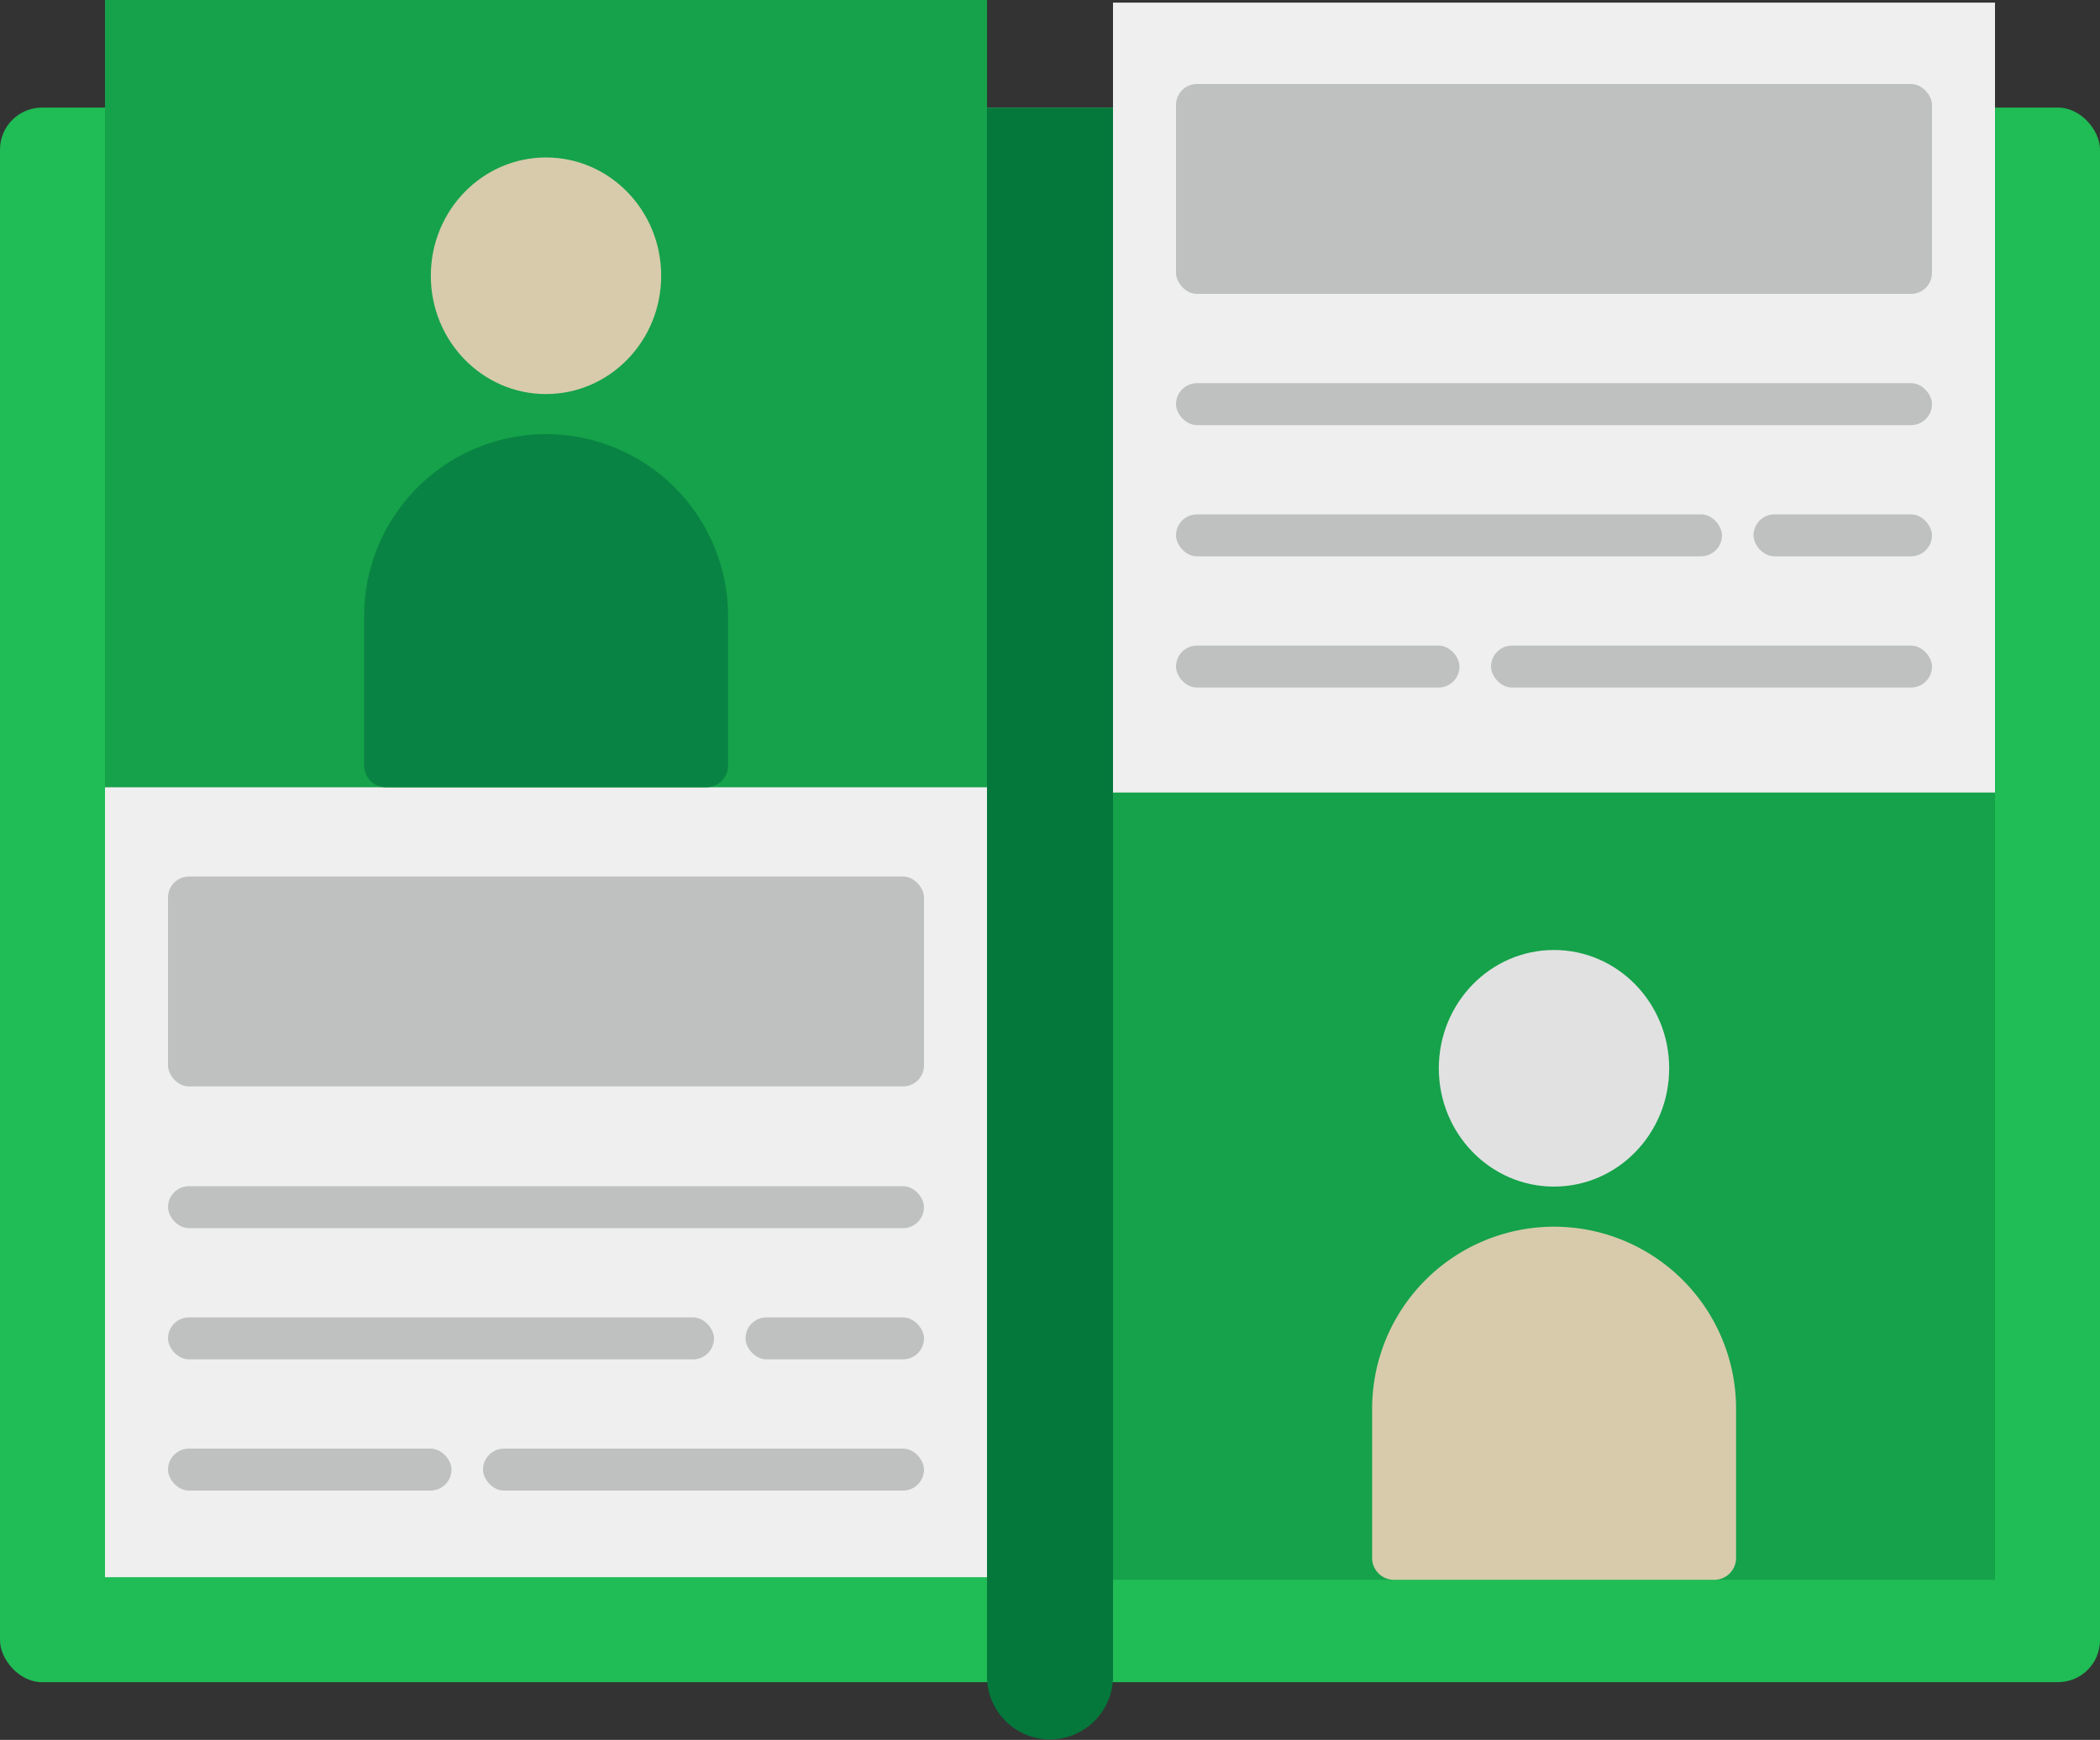 <svg xmlns="http://www.w3.org/2000/svg" viewBox="0 0 400 331.5"><rect x="0" y="0" width="400" height="331.5" fill="#333333" stroke="none"/><title>learn-together</title><g id="Layer_2" data-name="Layer 2"><g id="Layer_3" data-name="Layer 3"><g id="learn_together" data-name="learn together"><rect y="20.5" width="400" height="300" rx="8" fill="#20bc55"/><polygon points="380 0.5 380 300.5 20 300.5 20 0.5 188 0.5 188 20.5 212 20.5 212 0.5 380 0.5" fill="#efefef"/><path d="M188,20.5h24v299a8.71,8.71,0,0,1-.05,1,12,12,0,0,1-23.9,0,8.71,8.71,0,0,1-.05-1Z" fill="#04773b"/><rect x="20" width="168" height="150" fill="#15a24a"/><rect x="212" y="151" width="168" height="150" fill="#15a24a"/><rect x="224" y="73" width="144" height="8" rx="4" fill="#bfc1c1"/><rect x="224" y="98" width="104" height="8" rx="4" fill="#bfc1c1"/><rect x="334" y="98" width="34" height="8" rx="4" fill="#bfc1c1"/><rect x="224" y="123" width="54" height="8" rx="4" fill="#bfc1c1"/><rect x="284" y="123" width="84" height="8" rx="4" fill="#bfc1c1"/><rect x="32" y="226" width="144" height="8" rx="4" fill="#bfc1c1"/><rect x="32" y="251" width="104" height="8" rx="4" fill="#bfc1c1"/><rect x="142" y="251" width="34" height="8" rx="4" fill="#bfc1c1"/><rect x="32" y="276" width="54" height="8" rx="4" fill="#bfc1c1"/><rect x="92" y="276" width="84" height="8" rx="4" fill="#bfc1c1"/><ellipse cx="296" cy="203.54" rx="21.94" ry="22.54" fill="#e1e1e1"/><path d="M296,233.72h0a34.68,34.68,0,0,1,34.68,34.68v28.44a4.16,4.16,0,0,1-4.16,4.16h-61a4.16,4.16,0,0,1-4.16-4.16V268.4A34.68,34.68,0,0,1,296,233.72Z" fill="#d7cbac"/><ellipse cx="104" cy="52.54" rx="21.94" ry="22.54" fill="#d7cbac"/><path d="M104,82.72h0a34.68,34.68,0,0,1,34.68,34.68v28.44a4.16,4.16,0,0,1-4.16,4.16h-61a4.16,4.16,0,0,1-4.16-4.16V117.4A34.68,34.68,0,0,1,104,82.72Z" fill="#098343"/><rect x="224" y="16" width="144" height="40" rx="4" fill="#bfc1c1"/><rect x="32" y="167" width="144" height="40" rx="4" fill="#bfc1c1"/></g></g></g></svg>